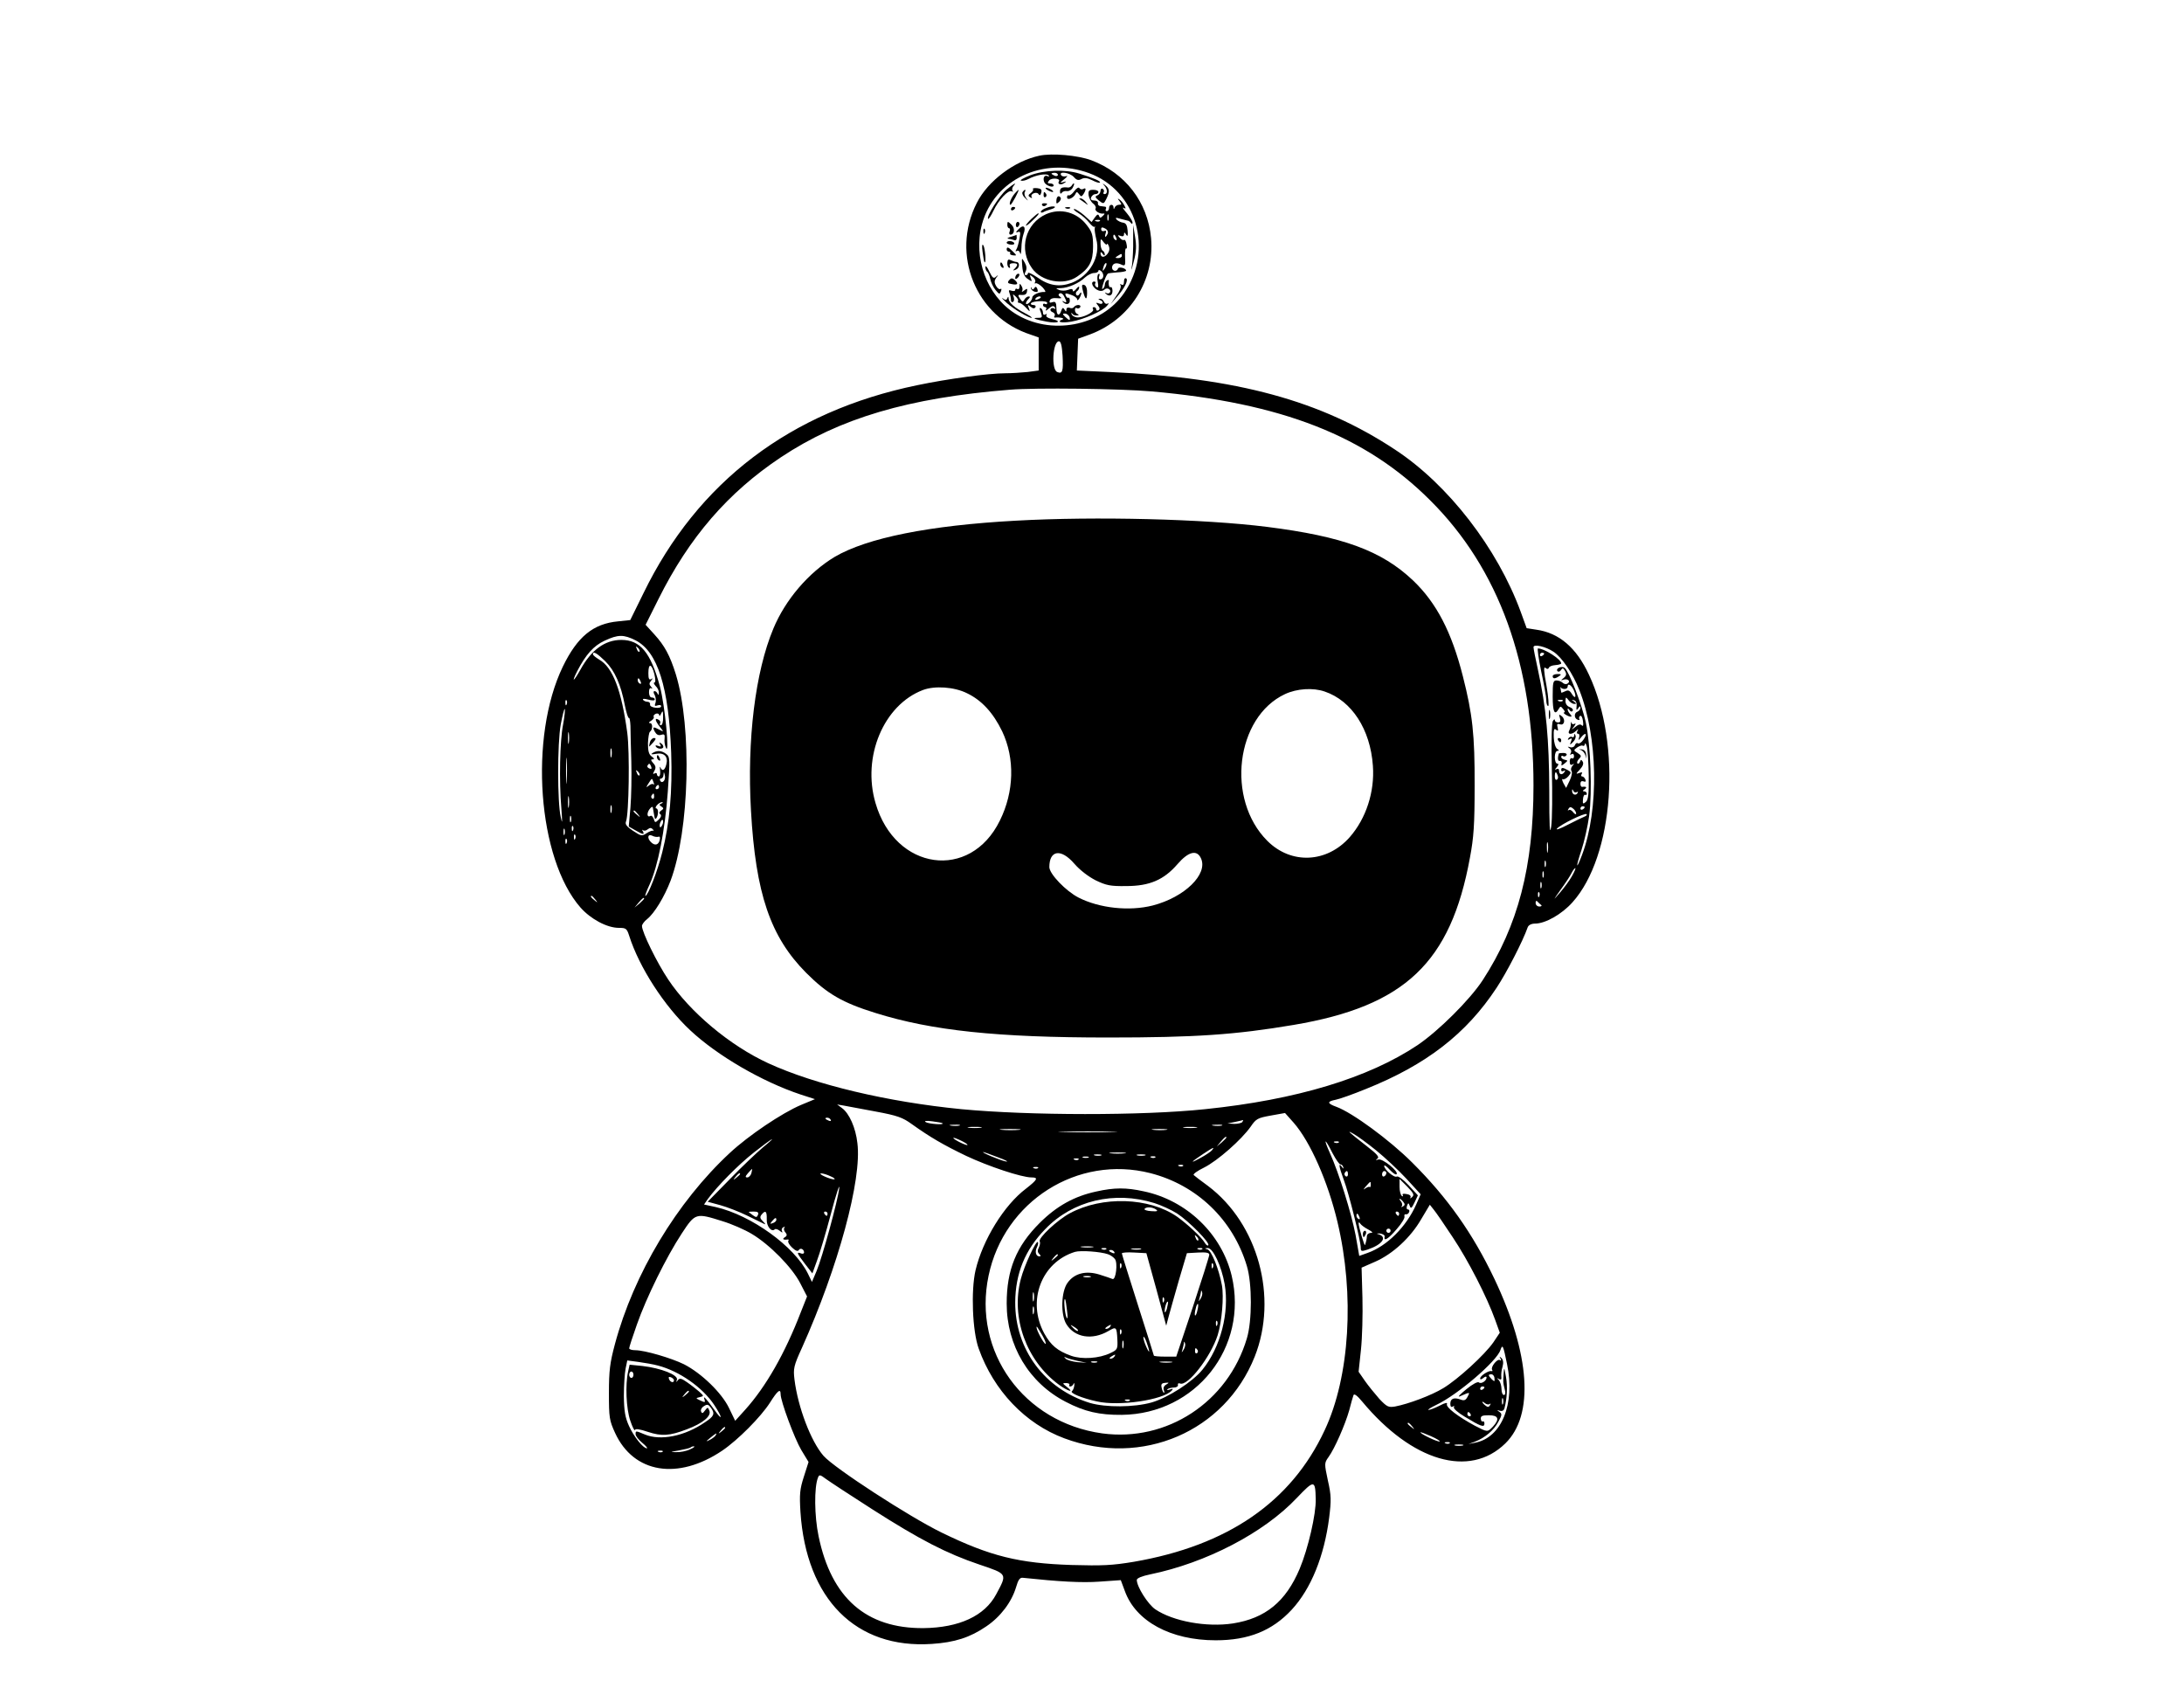 <?xml version="1.0" standalone="no"?>
<!DOCTYPE svg PUBLIC "-//W3C//DTD SVG 20010904//EN"
 "http://www.w3.org/TR/2001/REC-SVG-20010904/DTD/svg10.dtd">
<svg version="1.0" xmlns="http://www.w3.org/2000/svg"
 width="1024pt" height="788pt" viewBox="0 0 1024 788"
 preserveAspectRatio="xMidYMid meet">

<g transform="translate(0,788) scale(0.1,-0.1)"
fill="#000000" stroke="none">
<path d="M4873 7150 c-117 -25 -241 -118 -293 -221 -124 -242 -5 -535 253
-618 l37 -13 0 -77 0 -78 -52 -7 c-29 -3 -76 -6 -105 -6 -76 0 -270 -26 -413
-56 -595 -123 -1029 -453 -1283 -975 l-62 -126 -57 -6 c-117 -11 -191 -72
-259 -212 -160 -331 -118 -901 83 -1130 48 -54 124 -95 180 -95 33 0 37 -3 48
-37 47 -148 165 -330 286 -443 127 -119 337 -241 517 -301 l68 -22 -65 -27
c-90 -38 -247 -144 -334 -225 -249 -231 -451 -568 -539 -897 -23 -86 -28 -123
-28 -228 0 -117 2 -129 29 -188 87 -189 294 -223 502 -83 74 50 181 158 224
225 36 57 50 68 50 40 0 -33 65 -208 97 -262 l34 -56 -22 -69 c-19 -59 -21
-82 -16 -165 27 -409 260 -643 616 -619 107 7 179 30 255 82 67 45 119 114
140 184 10 35 18 46 32 44 170 -18 276 -24 359 -18 l100 7 19 -51 c51 -142
215 -231 426 -231 154 0 265 45 356 143 91 98 153 252 176 432 10 81 10 104
-6 174 -17 80 -17 82 3 110 29 40 78 152 97 219 8 32 17 63 20 71 3 9 17 -1
41 -30 234 -281 503 -360 671 -196 136 133 117 417 -51 771 -102 214 -220 381
-386 546 -106 106 -281 234 -355 261 -44 16 -45 25 -4 33 17 3 82 26 143 51
282 113 470 258 612 474 47 71 123 218 146 284 4 10 17 17 34 17 49 0 126 44
176 100 194 216 232 737 77 1067 -59 127 -140 196 -247 211 l-45 7 -28 77
c-109 297 -339 596 -589 760 -348 230 -740 337 -1339 364 l-153 7 3 75 3 74
55 20 c189 70 305 254 287 452 -16 169 -121 305 -281 365 -63 23 -183 34 -243
21z m234 -82 c222 -82 303 -359 164 -561 -108 -158 -347 -202 -513 -96 -131
84 -196 260 -154 417 56 210 288 320 503 240z m-125 -855 c4 -74 0 -87 -25
-77 -29 11 -21 144 8 144 9 0 14 -21 17 -67z m418 -168 c609 -54 1003 -208
1305 -510 323 -321 485 -769 485 -1337 0 -380 -72 -658 -238 -913 -60 -92
-207 -238 -306 -305 -231 -154 -568 -256 -996 -300 -295 -31 -825 -30 -1142 0
-347 34 -687 115 -905 215 -181 83 -369 241 -470 393 -53 79 -123 222 -123
251 0 7 11 22 24 32 34 27 81 104 110 180 89 237 101 717 25 967 -28 90 -53
135 -101 188 l-41 45 61 122 c144 288 324 497 573 663 275 183 598 279 1074
317 120 10 519 5 665 -8z m-2420 -1167 c103 -53 156 -218 167 -528 6 -179 -7
-328 -42 -466 -22 -88 -67 -204 -79 -204 -3 0 6 24 20 54 39 86 72 253 85 433
11 156 10 165 -7 178 -22 17 -43 18 -64 5 -11 -7 -6 -8 16 -4 38 7 58 -13 48
-50 -7 -28 -19 -34 -28 -13 -3 6 -3 0 -1 -15 2 -16 -1 -28 -6 -28 -5 0 -9 5
-9 11 0 5 -5 7 -11 3 -8 -5 -9 -2 -1 12 8 14 7 23 -5 36 -12 14 -13 18 -3 18
9 0 8 5 -4 13 -14 10 -18 26 -18 62 1 27 5 51 9 54 14 10 14 41 1 41 -8 0 -6
5 5 11 9 6 15 14 12 19 -3 4 2 10 10 14 8 3 15 0 16 -7 0 -7 4 -3 9 8 7 16 9
13 9 -17 1 -21 -4 -38 -10 -38 -5 0 -8 4 -4 9 3 5 0 13 -6 16 -20 13 -19 -2 3
-30 21 -27 21 -27 0 -16 -30 16 -34 14 -22 -9 8 -14 17 -19 30 -15 15 5 18 1
16 -17 -2 -13 1 -33 6 -43 19 -45 -4 199 -28 287 -43 159 -92 218 -181 218
-77 0 -141 -47 -192 -140 -32 -57 -43 -63 -15 -7 41 79 77 119 128 143 64 30
90 30 146 2z m4303 -53 c40 -26 91 -101 122 -180 87 -220 93 -559 13 -772 -29
-77 -31 -61 -3 22 13 39 29 110 36 160 15 113 7 334 -16 439 -18 83 -78 238
-99 255 -13 11 -45 -3 -33 -16 5 -4 12 -1 16 6 7 11 11 10 19 -5 8 -14 6 -22
-6 -32 -16 -13 -16 -13 0 -8 20 6 34 -9 17 -19 -6 -4 -16 -2 -22 4 -6 6 -19
11 -29 11 -16 0 -18 -9 -18 -75 0 -72 9 -92 28 -59 8 14 10 14 21 0 8 -9 10
-16 5 -16 -12 0 18 -20 31 -20 5 0 4 5 -3 12 -7 7 -12 17 -12 23 0 5 4 4 9 -4
5 -8 11 -9 15 -3 3 6 -3 13 -14 17 -12 4 -20 15 -20 28 1 20 2 21 14 5 7 -10
19 -18 27 -18 11 0 11 2 -1 11 -13 9 -13 10 0 6 9 -2 14 -14 12 -28 -2 -19 0
-21 8 -9 7 11 10 11 10 2 0 -7 -6 -15 -13 -18 -18 -6 -17 -32 0 -38 8 -3 11
-2 8 3 -3 5 -1 12 4 15 5 3 11 -8 13 -24 3 -21 1 -27 -6 -20 -6 6 -16 4 -30
-8 -20 -16 -20 -16 -6 2 8 11 10 17 3 13 -6 -4 -13 -2 -16 5 -2 7 -3 6 -2 -3
1 -9 -2 -24 -7 -33 -11 -20 11 -22 31 -3 11 10 13 10 7 0 -4 -7 -3 -13 3 -13
6 0 8 -8 5 -17 -5 -16 -3 -15 10 1 21 26 30 16 10 -12 -8 -12 -20 -20 -25 -17
-5 4 -12 0 -15 -9 -3 -8 -13 -12 -22 -9 -13 4 -14 3 -3 -5 8 -6 10 -15 6 -22
-5 -9 -4 -11 3 -6 7 4 12 1 12 -9 0 -9 -4 -13 -10 -10 -5 3 -10 -3 -10 -15 0
-14 4 -19 13 -14 9 5 9 4 0 -6 -7 -8 -9 -18 -5 -24 5 -6 1 -26 -8 -45 l-17
-35 -13 23 c-6 13 -8 21 -3 18 5 -3 17 3 26 13 15 18 15 20 -3 30 -24 13 -30
13 -30 -1 0 -5 5 -7 12 -3 7 4 8 3 4 -4 -10 -17 -26 -15 -26 4 0 9 -5 12 -12
8 -9 -5 -9 -2 1 9 9 11 10 17 2 17 -6 0 -11 14 -11 30 0 17 5 30 13 30 8 0 8
3 -2 9 -8 6 -15 28 -16 55 -1 35 1 43 11 35 9 -8 11 -5 7 11 -4 15 -2 19 10
15 21 -9 29 21 10 37 -14 11 -15 10 -9 -8 4 -15 2 -21 -9 -21 -8 0 -15 5 -15
11 0 6 -4 4 -9 -4 -6 -8 -8 -104 -5 -225 3 -115 2 -237 -3 -270 -7 -45 -9 -1
-9 170 -1 239 -14 386 -54 569 -11 50 -20 95 -20 102 0 16 57 3 93 -21z
m-4285 0 c-3 -3 -9 2 -12 12 -6 14 -5 15 5 6 7 -7 10 -15 7 -18z m-160 -45
c44 -44 73 -108 92 -208 7 -34 15 -60 19 -58 3 2 6 -15 7 -37 0 -23 2 -98 4
-167 2 -69 0 -165 -4 -215 l-8 -90 30 -17 c36 -21 46 -23 36 -5 -4 6 -4 9 1 5
4 -4 14 -3 22 4 10 8 16 8 24 0 5 -7 6 -10 2 -7 -3 3 -17 -2 -31 -11 -22 -15
-26 -14 -64 11 -29 19 -38 31 -33 43 14 34 18 327 6 417 -27 199 -68 307 -132
343 -16 10 -29 20 -29 25 0 16 19 5 58 -33z m230 -60 c6 -25 6 -40 0 -40 -5 0
-2 -7 6 -16 9 -8 16 -23 15 -32 0 -11 -2 -12 -6 -4 -2 6 -9 12 -14 12 -6 0 -6
-8 1 -19 5 -11 7 -27 3 -37 -5 -13 -3 -16 10 -11 9 3 17 2 17 -4 0 -6 -12 -9
-27 -7 -16 2 -27 8 -25 16 1 6 -4 12 -12 12 -8 0 -17 4 -21 9 -3 6 6 6 25 1
18 -5 30 -5 30 1 0 5 -6 9 -14 9 -8 0 -13 10 -13 25 0 15 4 22 11 18 6 -3 6
-1 -1 7 -10 11 -10 17 0 29 9 12 9 13 0 7 -10 -5 -13 3 -13 28 0 48 15 46 28
-4z m-64 -36 c3 -8 2 -12 -4 -9 -6 3 -10 10 -10 16 0 14 7 11 14 -7z m4332
-34 c8 0 14 5 14 10 0 19 17 10 29 -16 14 -32 7 -44 -10 -16 -10 16 -17 18
-31 11 -10 -5 -18 -8 -18 -5 0 2 -2 10 -3 18 -2 7 -2 10 0 6 3 -5 11 -8 19 -8z
m-4679 -72 c-3 -8 -6 -5 -6 6 -1 11 2 17 5 13 3 -3 4 -12 1 -19z m4670 16 c-3
-3 -12 -4 -19 -1 -8 3 -5 6 6 6 11 1 17 -2 13 -5z m-4687 -111 c-15 -76 -19
-264 -8 -393 5 -69 5 -77 -3 -40 -16 70 -16 343 0 433 8 42 16 75 19 73 2 -3
-1 -36 -8 -73z m27 -85 c-2 -13 -4 -3 -4 22 0 25 2 35 4 23 2 -13 2 -33 0 -45z
m4782 -154 c1 -88 -2 -114 -14 -124 -13 -11 -15 -9 -13 13 1 14 6 23 10 21 4
-3 8 0 8 5 0 6 -6 11 -12 11 -9 0 -8 4 2 10 13 9 7 14 -12 11 -5 0 -8 6 -8 15
0 10 6 14 14 11 10 -4 13 -1 9 9 -3 7 -9 14 -15 14 -5 0 -6 5 -2 12 5 8 2 9
-12 4 -16 -6 -16 -4 3 16 14 15 19 28 14 37 -7 11 -9 11 -13 0 -3 -8 -8 -11
-12 -8 -4 4 0 13 7 21 13 13 12 16 -6 28 -20 12 -20 13 -2 26 10 7 22 11 26 8
5 -3 9 1 10 8 1 7 5 2 9 -12 4 -14 8 -75 9 -136z m-4582 89 c-3 -10 -5 -2 -5
17 0 19 2 27 5 18 2 -10 2 -26 0 -35z m-210 -115 c-2 -29 -3 -8 -3 47 0 55 1
79 3 53 2 -26 2 -71 0 -100z m396 68 c4 -10 1 -13 -8 -9 -8 3 -12 9 -9 14 7
12 11 11 17 -5z m-55 -41 c-3 -3 -9 2 -12 12 -6 14 -5 15 5 6 7 -7 10 -15 7
-18z m114 -27 c-6 -6 -12 -6 -16 1 -4 6 -2 11 3 11 6 0 12 8 12 18 1 15 2 15
6 -2 3 -10 0 -23 -5 -28z m4191 27 c4 -8 2 -17 -3 -20 -6 -4 -10 3 -10 14 0
25 6 27 13 6z m-4239 -32 c4 -10 4 -14 0 -10 -4 4 -14 1 -22 -6 -13 -11 -14
-9 -1 11 17 26 15 26 23 5z m26 -23 c0 -5 -5 -10 -11 -10 -5 0 -7 5 -4 10 3 6
8 10 11 10 2 0 4 -4 4 -10z m4302 -24 c7 4 8 2 4 -5 -9 -13 -26 -5 -25 12 0 9
2 8 6 -1 2 -6 10 -9 15 -6z m-4725 -68 c-2 -13 -4 -3 -4 22 0 25 2 35 4 23 2
-13 2 -33 0 -45z m400 47 c0 -8 -4 -12 -9 -9 -5 3 -6 10 -3 15 9 13 12 11 12
-6z m34 -32 c-11 -5 -11 -7 0 -14 12 -8 11 -11 -1 -19 -10 -7 -11 -13 -4 -17
6 -5 4 -14 -7 -25 -17 -16 -18 -16 -24 3 -4 10 -10 17 -15 14 -16 -10 -19 12
-5 31 9 12 15 14 16 7 1 -7 3 -17 4 -23 1 -5 3 -15 4 -22 2 -17 15 0 16 22 1
11 -3 20 -8 20 -5 0 -4 7 3 15 7 8 18 15 24 14 6 0 5 -3 -3 -6z m-234 -40 c-3
-10 -5 -4 -5 12 0 17 2 24 5 18 2 -7 2 -21 0 -30z m4523 -7 c0 -6 -7 -3 -14 6
-7 10 -17 14 -21 10 -5 -4 -5 -1 -1 6 6 10 11 10 22 1 8 -6 14 -17 14 -23z
m40 30 c0 -3 -4 -8 -10 -11 -5 -3 -10 -1 -10 4 0 6 5 11 10 11 6 0 10 -2 10
-4z m-4439 -33 c13 -16 12 -17 -3 -4 -17 13 -22 21 -14 21 2 0 10 -8 17 -17z
m4439 -11 c-8 -3 -43 -20 -78 -38 -36 -19 -59 -27 -52 -19 17 20 132 76 139
68 3 -3 -1 -8 -9 -11z m-4753 -24 c-3 -7 -5 -2 -5 12 0 14 2 19 5 13 2 -7 2
-19 0 -25z m429 -14 c-4 -9 -9 -15 -11 -12 -3 3 -3 13 1 22 4 9 9 15 11 12 3
-3 3 -13 -1 -22z m-419 -26 c-3 -8 -6 -5 -6 6 -1 11 2 17 5 13 3 -3 4 -12 1
-19z m-40 -20 c-3 -7 -5 -2 -5 12 0 14 2 19 5 13 2 -7 2 -19 0 -25z m50 -20
c-3 -8 -6 -5 -6 6 -1 11 2 17 5 13 3 -3 4 -12 1 -19z m390 9 c7 3 9 -3 6 -16
-6 -23 -23 -27 -41 -9 -19 19 -15 40 6 30 9 -5 22 -7 29 -5z m-430 -29 c-3 -8
-6 -5 -6 6 -1 11 2 17 5 13 3 -3 4 -12 1 -19z m4600 -40 c-2 -13 -4 -5 -4 17
-1 22 1 32 4 23 2 -10 2 -28 0 -40z m-10 -70 c-3 -7 -5 -2 -5 12 0 14 2 19 5
13 2 -7 2 -19 0 -25z m123 -46 c-11 -20 -37 -55 -56 -77 -34 -39 -34 -39 4 15
22 30 45 65 51 78 6 12 14 22 17 22 3 0 -4 -17 -16 -38z m-133 -4 c-3 -7 -5
-2 -5 12 0 14 2 19 5 13 2 -7 2 -19 0 -25z m-10 -50 c-3 -7 -5 -2 -5 12 0 14
2 19 5 13 2 -7 2 -19 0 -25z m-10 -40 c-3 -8 -6 -5 -6 6 -1 11 2 17 5 13 3 -3
4 -12 1 -19z m-4426 -15 c13 -16 12 -17 -3 -4 -17 13 -22 21 -14 21 2 0 10 -8
17 -17z m229 4 c0 -2 -10 -12 -22 -23 l-23 -19 19 23 c18 21 26 27 26 19z
m4205 -29 c6 -4 2 -8 -7 -8 -10 0 -18 7 -18 17 0 9 3 12 8 7 4 -5 12 -12 17
-16z m-3120 -969 c103 -19 127 -28 170 -59 87 -62 147 -97 255 -149 104 -49
260 -101 306 -101 34 0 29 -10 -26 -53 -102 -77 -202 -239 -236 -382 -22 -95
-15 -286 15 -368 70 -196 218 -352 401 -420 364 -136 753 31 893 383 110 278
16 623 -219 800 -33 24 -63 47 -67 51 -5 4 17 20 48 35 64 32 176 131 219 192
25 37 33 41 94 52 l67 12 41 -46 c77 -88 160 -275 205 -465 81 -340 58 -725
-60 -976 -157 -337 -455 -541 -895 -617 -102 -17 -147 -19 -291 -15 -248 8
-382 41 -610 152 -150 73 -503 302 -554 360 -59 68 -120 228 -136 358 -6 50
-4 63 35 148 170 379 282 789 260 960 -8 72 -38 139 -72 164 l-23 17 30 -5
c17 -3 84 -16 150 -28z m-210 -39 c3 -6 -1 -7 -9 -4 -18 7 -21 14 -7 14 6 0
13 -4 16 -10z m524 -16 c10 -9 -65 -3 -78 5 -10 6 1 8 30 4 24 -3 46 -7 48 -9z
m1406 6 c-3 -5 -21 -9 -38 -9 l-32 2 35 7 c19 4 36 8 38 9 2 0 0 -3 -3 -9z
m-1327 -17 c-10 -2 -28 -2 -40 0 -13 2 -5 4 17 4 22 1 32 -1 23 -4z m1230 0
c-10 -2 -28 -2 -40 0 -13 2 -5 4 17 4 22 1 32 -1 23 -4z m-1130 -10 c-16 -2
-40 -2 -55 0 -16 2 -3 4 27 4 30 0 43 -2 28 -4z m1010 0 c-16 -2 -40 -2 -55 0
-16 2 -3 4 27 4 30 0 43 -2 28 -4z m-830 -10 c-21 -2 -57 -2 -80 0 -24 2 -7 4
37 4 44 0 63 -2 43 -4z m690 0 c-15 -2 -42 -2 -60 0 -18 2 -6 4 27 4 33 0 48
-2 33 -4z m-255 -10 c-62 -2 -164 -2 -225 0 -62 1 -12 3 112 3 124 0 174 -2
113 -3z m1239 -86 c42 -34 106 -94 143 -134 l66 -72 -21 -48 c-46 -104 -137
-195 -228 -227 l-39 -14 -17 97 c-20 104 -78 291 -120 384 -33 73 -25 74 11 2
16 -30 32 -54 38 -54 5 0 11 -5 13 -13 2 -9 0 -8 -7 2 -17 23 -13 0 9 -60 24
-62 80 -288 80 -319 0 -18 3 -19 33 -9 70 24 93 59 49 72 -10 2 -6 4 8 3 14
-2 24 -8 22 -15 -5 -24 17 -11 57 36 23 26 39 53 36 59 -2 7 1 12 7 10 6 -1
13 4 15 11 3 6 0 12 -6 12 -6 0 -7 8 -4 17 6 15 7 15 13 -1 5 -14 9 -11 22 16
l16 34 -44 48 c-24 26 -49 44 -55 40 -12 -7 -59 33 -59 50 0 6 12 -2 26 -18
14 -15 28 -25 32 -21 12 12 -66 75 -85 69 -14 -4 -15 -3 -5 4 11 7 -1 21 -49
58 -88 69 -98 78 -64 59 17 -9 65 -44 107 -78z m-1916 25 c-5 -4 -66 26 -66
33 0 3 16 -3 35 -12 19 -9 33 -18 31 -21z m1214 35 c0 -2 -10 -12 -22 -23
l-23 -19 19 23 c18 21 26 27 26 19z m-2175 -48 c-27 -23 -97 -89 -153 -147
l-104 -106 59 -16 c32 -9 90 -31 128 -50 39 -19 74 -36 80 -39 5 -2 2 4 -8 13
-14 14 -15 21 -6 32 18 22 25 16 24 -22 -2 -33 23 -63 38 -47 4 3 14 0 24 -8
9 -8 14 -9 10 -2 -4 6 -2 15 5 19 7 4 10 4 6 -1 -4 -4 -3 -15 4 -22 9 -11 9
-17 -3 -24 -13 -8 -6 -13 14 -10 5 1 6 -2 3 -7 -3 -5 5 -19 18 -31 16 -15 26
-19 31 -12 7 13 25 5 25 -11 0 -5 -7 -8 -15 -4 -22 8 -19 1 19 -49 l35 -45 21
58 c12 31 42 131 66 222 24 91 42 145 39 120 -7 -60 -79 -323 -106 -388 l-22
-52 -19 39 c-63 128 -266 274 -432 312 l-55 12 18 26 c44 60 141 159 216 218
89 70 118 86 40 22z m2702 25 c-3 -3 -12 -4 -19 -1 -8 3 -5 6 6 6 11 1 17 -2
13 -5z m-595 -37 c-6 -7 -30 -23 -54 -36 -52 -29 -46 -20 13 19 50 33 55 35
41 17z m-1002 -33 c36 -13 52 -22 35 -19 -28 6 -116 43 -105 44 3 0 34 -11 70
-25z m593 19 c-18 -2 -48 -2 -65 0 -18 2 -4 4 32 4 36 0 50 -2 33 -4z m-110
-10 c-7 -2 -21 -2 -30 0 -10 3 -4 5 12 5 17 0 24 -2 18 -5z m205 0 c-10 -2
-26 -2 -35 0 -10 3 -2 5 17 5 19 0 27 -2 18 -5z m-265 -10 c-7 -2 -19 -2 -25
0 -7 3 -2 5 12 5 14 0 19 -2 13 -5z m314 1 c-3 -3 -12 -4 -19 -1 -8 3 -5 6 6
6 11 1 17 -2 13 -5z m-360 -10 c-3 -3 -12 -4 -19 -1 -8 3 -5 6 6 6 11 1 17 -2
13 -5z m490 -30 c-3 -3 -12 -4 -19 -1 -8 3 -5 6 6 6 11 1 17 -2 13 -5z m-680
-10 c-3 -3 -12 -4 -19 -1 -8 3 -5 6 6 6 11 1 17 -2 13 -5z m-1344 -24 c-3 -11
-12 -20 -19 -20 -11 0 -10 5 3 20 10 11 18 20 19 20 1 0 0 -9 -3 -20z m1871 0
c218 -56 387 -218 452 -435 25 -82 25 -258 0 -340 -89 -299 -375 -486 -678
-445 -369 51 -608 383 -533 739 73 350 418 568 759 481z m926 -6 c0 -8 -5 -12
-10 -9 -6 4 -8 11 -5 16 9 14 15 11 15 -7z m180 7 c0 -6 -4 -13 -10 -16 -5 -3
-10 1 -10 9 0 9 5 16 10 16 6 0 10 -4 10 -9z m-3030 -5 c0 -2 -8 -10 -17 -17
-16 -13 -17 -12 -4 4 13 16 21 21 21 13z m425 -11 c17 -7 23 -14 15 -14 -8 0
-28 6 -45 14 -16 7 -23 14 -15 14 8 0 29 -6 45 -14z m2726 -97 c-8 -7 -11 -8
-8 -2 4 7 -3 14 -18 16 -15 3 -22 1 -18 -5 3 -6 1 -7 -4 -4 -6 4 -11 23 -11
43 l0 37 36 -36 c30 -31 34 -39 23 -49z m-194 57 c0 -8 -3 -13 -5 -10 -3 3
-12 -1 -21 -7 -10 -8 -9 -4 3 10 23 26 23 26 23 7z m152 -79 c9 -11 9 -16 -1
-22 -7 -4 -10 -4 -6 1 4 4 3 14 -3 22 -6 7 -9 13 -6 13 2 0 10 -6 16 -14z
m232 -166 c73 -109 161 -281 199 -387 l22 -61 -30 -45 c-41 -59 -167 -174
-235 -215 -56 -34 -163 -74 -226 -86 -31 -5 -38 -2 -74 36 -21 24 -52 62 -68
85 l-29 42 11 103 c6 56 9 166 7 244 l-4 141 64 28 c82 36 166 113 216 200
l40 67 19 -24 c10 -12 50 -70 88 -128z m-3257 105 c-5 -13 -9 -13 -23 -3 -9 7
-18 14 -20 15 -2 2 8 3 22 3 20 0 25 -4 21 -15z m326 5 c0 -5 -2 -10 -4 -10
-3 0 -8 5 -11 10 -3 6 -1 10 4 10 6 0 11 -4 11 -10z m2680 0 c0 -5 -2 -10 -4
-10 -3 0 -8 5 -11 10 -3 6 -1 10 4 10 6 0 11 -4 11 -10z m-186 -16 c3 -8 2
-12 -4 -9 -6 3 -10 10 -10 16 0 14 7 11 14 -7z m-2987 -19 c43 -13 105 -40
138 -60 84 -50 189 -157 227 -231 l32 -62 -29 -73 c-75 -195 -164 -350 -261
-458 l-47 -52 -29 60 c-34 71 -129 163 -211 205 -59 29 -184 66 -229 66 -16 0
-28 4 -28 9 0 5 16 55 36 111 44 126 138 317 211 428 63 96 66 96 190 57z
m253 6 c0 -5 -7 -12 -16 -15 -14 -5 -15 -4 -4 9 14 17 20 19 20 6z m2775 -45
c20 -11 24 -16 13 -16 -10 0 -19 -7 -19 -15 -1 -14 -3 -24 -9 -42 -2 -9 -30
86 -30 102 0 6 4 5 8 -2 4 -6 21 -19 37 -27z m105 -6 c0 -5 -4 -10 -10 -10 -5
0 -10 5 -10 10 0 6 5 10 10 10 6 0 10 -4 10 -10z m546 -625 c39 -188 -26 -346
-151 -369 l-30 -6 30 11 c47 18 89 53 110 93 18 32 18 38 5 47 -13 9 -12 10 2
5 11 -3 19 1 22 12 12 45 15 102 7 147 -8 46 -9 47 -11 15 -3 -42 -3 -39 5
-73 5 -17 3 -27 -4 -27 -6 0 -11 13 -11 28 0 15 -6 34 -12 41 -11 11 -10 12 0
6 10 -5 13 -2 11 11 -1 11 1 32 6 47 5 19 3 32 -5 40 -10 9 -11 9 -5 -2 5 -9
4 -12 -3 -7 -12 7 -44 -33 -36 -46 3 -5 2 -7 -3 -6 -13 4 -53 -22 -53 -34 0
-7 5 -6 15 2 8 7 15 8 15 2 0 -16 -26 -32 -36 -23 -5 5 -30 -8 -59 -32 -27
-22 -42 -37 -32 -34 9 4 24 10 33 14 14 5 15 3 5 -15 -9 -17 -16 -20 -34 -13
-30 11 -47 4 -47 -20 0 -13 4 -18 12 -13 6 4 8 3 5 -3 -4 -6 19 -26 51 -45 74
-45 92 -52 92 -32 0 8 -4 13 -8 10 -4 -2 -8 3 -9 12 -1 14 7 17 38 17 45 0 51
-18 19 -53 -26 -27 -25 -27 -85 4 -78 42 -136 86 -131 101 4 9 -8 7 -34 -7
-22 -11 -45 -20 -52 -20 -7 0 10 11 37 24 98 46 284 205 300 257 10 29 13 22
31 -66z m-3981 -7 c100 -26 209 -102 264 -185 40 -61 40 -79 0 -22 -39 54 -54
70 -46 48 5 -14 2 -15 -19 -5 -23 11 -23 11 -3 16 20 5 20 5 -3 26 -13 11 -38
31 -57 44 -27 19 -35 20 -43 9 -8 -11 -9 -10 -4 3 6 22 -75 54 -162 64 l-60 6
-7 -32 c-14 -62 -9 -174 10 -230 10 -30 20 -50 22 -44 2 7 23 4 61 -9 64 -21
101 -19 182 12 75 28 116 62 106 87 -7 18 -8 18 -21 1 -10 -14 -14 -15 -18 -4
-3 7 3 19 14 25 15 10 21 8 33 -9 19 -27 14 -39 -29 -67 -94 -65 -208 -88
-282 -57 -43 18 -43 18 -43 1 0 -8 14 -26 31 -40 17 -14 27 -26 22 -26 -18 0
-62 56 -84 105 -18 40 -23 69 -24 140 0 50 4 107 8 128 l8 39 52 -7 c29 -4 70
-11 92 -17z m-115 -43 c0 -8 -4 -15 -10 -15 -5 0 -10 7 -10 15 0 8 5 15 10 15
6 0 10 -7 10 -15z m4037 -17 c2 -16 0 -16 -13 -4 -17 18 -18 23 -1 23 7 0 14
-9 14 -19z m-3847 -9 c0 -14 -17 -10 -23 5 -4 10 -1 13 9 9 7 -3 14 -9 14 -14z
m3800 -33 c0 -3 -4 -8 -10 -11 -5 -3 -10 -1 -10 4 0 6 5 11 10 11 6 0 10 -2
10 -4z m-3730 -20 c0 -2 -8 -10 -17 -17 -16 -13 -17 -12 -4 4 13 16 21 21 21
13z m3817 -58 c-3 -7 -5 -2 -5 12 0 14 2 19 5 13 2 -7 2 -19 0 -25z m-62 0 c5
4 5 1 1 -6 -6 -10 -11 -10 -22 -1 -8 6 -14 14 -14 16 0 3 6 0 13 -6 8 -6 18
-7 22 -3z m-90 -48 c3 -5 1 -10 -4 -10 -6 0 -11 5 -11 10 0 6 2 10 4 10 3 0 8
-4 11 -10z m-274 -57 c13 -16 12 -17 -3 -4 -10 7 -18 15 -18 17 0 8 8 3 21
-13z m-3221 -7 c0 -2 -8 -10 -17 -17 -16 -13 -17 -12 -4 4 13 16 21 21 21 13z
m3350 -64 c-9 -3 -90 35 -90 43 0 2 22 -6 49 -18 27 -12 45 -23 41 -25z
m-3395 28 c-3 -5 -16 -15 -28 -21 -19 -9 -19 -8 3 10 28 23 34 26 25 11z
m3442 -36 c-3 -3 -12 -4 -19 -1 -8 3 -5 6 6 6 11 1 17 -2 13 -5z m61 -11 c-10
-2 -26 -2 -35 0 -10 3 -2 5 17 5 19 0 27 -2 18 -5z m-3623 -18 c-16 -8 -46
-14 -65 -13 -30 0 -29 1 13 8 27 5 52 11 55 14 3 3 10 6 16 5 6 0 -2 -7 -19
-14z m-128 -11 c-3 -3 -12 -4 -19 -1 -8 3 -5 6 6 6 11 1 17 -2 13 -5z m983
-270 c224 -143 348 -207 502 -259 133 -45 131 -42 79 -139 -54 -102 -174 -157
-341 -159 -269 -2 -432 141 -492 431 -20 95 -21 229 -3 274 6 16 10 15 38 -6
18 -13 115 -77 217 -142z m2079 48 c2 -70 -36 -233 -75 -326 -65 -155 -161
-233 -313 -257 -124 -19 -281 10 -364 66 -35 24 -87 106 -87 138 0 8 24 18 63
26 262 54 532 194 687 358 82 86 87 86 89 -5z"/>
<path d="M4830 7058 c-30 -12 -50 -23 -43 -25 7 -2 22 1 35 8 36 19 87 28 95
16 3 -5 1 -7 -5 -3 -14 8 -24 -8 -16 -27 6 -17 44 -30 44 -16 0 5 -7 9 -16 9
-13 0 -14 3 -5 14 12 14 55 10 46 -4 -9 -14 10 -19 25 -8 12 8 11 9 -5 4 -17
-5 -16 -3 5 14 14 11 18 18 9 14 -10 -3 -20 -1 -24 5 -12 20 41 12 60 -9 13
-15 22 -17 36 -9 14 7 27 5 50 -6 17 -9 33 -14 36 -11 6 6 -28 21 -96 42 -65
21 -166 17 -231 -8z m130 2 c0 -5 -7 -7 -15 -4 -8 4 -15 8 -15 10 0 2 7 4 15
4 8 0 15 -4 15 -10z"/>
<path d="M4719 6991 c-33 -28 -96 -127 -86 -137 2 -3 14 15 25 38 24 51 70
100 86 91 6 -3 8 -3 4 2 -4 4 -3 14 3 22 18 21 6 15 -32 -16z"/>
<path d="M5025 7010 c-4 -6 -12 -10 -18 -9 -27 3 -37 -2 -37 -18 0 -11 3 -14
8 -7 4 6 15 10 25 8 9 -1 22 6 27 17 11 20 6 27 -5 9z"/>
<path d="M5178 7010 c15 -17 16 -40 1 -40 -5 0 -8 4 -4 9 3 5 1 12 -5 16 -5 3
-10 -1 -10 -10 0 -8 -7 -18 -15 -21 -12 -5 -11 -9 7 -24 22 -17 23 -17 35 7
17 34 16 48 -4 64 -15 11 -16 11 -5 -1z"/>
<path d="M5037 6984 c-10 -14 -22 -22 -26 -20 -4 3 -8 -1 -8 -9 0 -17 32 -3
40 17 4 10 8 9 16 -2 10 -13 12 -13 21 0 13 20 13 33 -1 24 -6 -3 -14 -2 -18
4 -3 6 -14 0 -24 -14z"/>
<path d="M4843 6994 c4 -4 -1 -12 -10 -19 -13 -9 -13 -14 -3 -20 8 -5 11 -4 7
2 -4 6 1 14 10 17 9 4 20 2 23 -5 5 -7 9 -4 12 8 4 14 -1 19 -20 21 -14 1 -22
-1 -19 -4z"/>
<path d="M4910 6990 c8 -5 20 -10 25 -10 6 0 3 5 -5 10 -8 5 -19 10 -25 10 -5
0 -3 -5 5 -10z"/>
<path d="M4758 6973 c-18 -21 -30 -53 -20 -53 6 1 43 70 37 70 -1 0 -9 -8 -17
-17z"/>
<path d="M4794 6979 c-3 -6 2 -18 12 -27 17 -16 17 -16 5 0 -7 9 -10 22 -6 28
3 5 4 10 1 10 -3 0 -8 -5 -12 -11z"/>
<path d="M5104 6965 c2 -14 11 -31 21 -39 10 -7 15 -18 12 -23 -7 -11 20 -28
38 -24 6 1 4 -4 -4 -11 -11 -11 -14 -11 -18 0 -4 10 -9 7 -20 -8 l-15 -21 -34
31 c-19 16 -40 30 -47 30 -7 0 2 -9 19 -19 17 -10 40 -31 51 -45 12 -15 23
-23 25 -19 3 5 3 2 1 -6 -2 -7 2 -31 7 -52 22 -80 -30 -172 -115 -205 -57 -21
-107 -14 -162 26 -24 16 -43 25 -43 20 0 -6 -5 -10 -10 -10 -7 0 -7 6 -1 18 6
12 5 25 -5 42 -14 24 -14 23 -11 -19 3 -32 10 -49 26 -59 20 -14 21 -13 14 4
-6 17 -5 17 10 5 9 -7 14 -18 10 -24 -3 -5 -2 -8 3 -5 5 2 19 -6 32 -19 12
-13 17 -23 10 -22 -23 2 -58 -13 -58 -26 0 -7 -7 -18 -15 -25 -18 -15 -20 1
-3 18 9 9 9 12 0 12 -6 0 -15 -7 -19 -15 -7 -12 -10 -11 -21 5 -11 17 -10 19
9 17 14 -1 23 4 24 16 3 15 1 16 -13 5 -9 -7 -13 -8 -10 -3 4 6 3 17 -3 25 -7
12 -9 12 -9 -3 0 -10 -4 -15 -10 -12 -5 3 -10 2 -10 -4 0 -6 -8 -7 -17 -4 -13
5 -15 2 -10 -11 4 -10 7 -24 7 -32 0 -9 4 -13 10 -9 5 3 6 13 3 22 -6 15 -5
16 9 3 9 -8 14 -18 11 -22 -2 -5 0 -8 6 -8 6 0 20 -10 31 -22 19 -21 21 -21
14 -3 -7 17 -6 18 8 7 11 -9 18 -10 23 -2 3 5 -1 10 -10 10 -9 0 -14 4 -11 8
7 12 76 14 76 2 0 -6 -4 -8 -10 -5 -5 3 -10 1 -10 -4 0 -6 5 -11 11 -11 5 0 7
-6 3 -12 -4 -7 2 -5 13 5 16 14 23 15 29 6 4 -7 3 -10 -4 -5 -6 3 -13 2 -16
-3 -3 -5 1 -12 10 -15 8 -3 12 -11 9 -16 -4 -6 -3 -10 2 -9 18 3 47 -3 36 -8
-32 -12 -8 -19 40 -11 59 10 148 50 168 75 8 9 9 14 3 10 -7 -4 -14 0 -18 8
-3 8 -11 15 -18 14 -10 0 -10 -2 0 -6 19 -7 14 -23 -5 -16 -15 6 -16 4 -5 -9
9 -11 10 -18 2 -23 -5 -3 -10 -1 -10 4 0 6 -5 11 -11 11 -5 0 -8 -4 -4 -10 8
-13 -51 -42 -77 -38 -12 2 -23 9 -24 16 -1 7 0 8 3 2 2 -5 12 -10 21 -9 11 0
12 2 5 6 -7 2 -13 11 -13 19 0 9 4 13 9 9 5 -3 12 -1 16 5 3 5 -1 10 -9 10 -8
0 -17 -4 -21 -10 -3 -5 -12 -7 -20 -3 -9 3 -15 -1 -15 -8 0 -12 -2 -12 -9 0
-7 11 -10 9 -16 -8 -7 -22 -19 -21 -21 2 0 7 -2 20 -2 29 -2 12 -7 15 -18 11
-12 -4 -15 -2 -12 8 3 9 16 13 34 11 20 -2 25 0 15 6 -9 6 -10 12 -3 16 6 4
16 -2 21 -13 14 -26 14 -34 -1 -25 -7 4 -9 3 -5 -1 14 -16 33 -13 33 5 0 10
-3 17 -7 14 -4 -2 -9 3 -12 10 -5 12 -1 13 24 4 16 -5 29 -15 29 -21 0 -7 5
-5 10 3 5 8 10 20 10 25 0 6 -4 4 -9 -4 -5 -8 -11 -9 -15 -3 -3 6 -2 13 4 17
5 3 10 11 10 18 0 6 -7 2 -15 -9 -8 -10 -15 -13 -15 -7 0 9 -7 10 -22 4 -13
-5 -32 -5 -43 0 -17 7 -16 8 8 8 36 1 86 23 114 50 12 11 31 21 43 21 11 0 20
5 20 10 0 6 6 5 14 -2 14 -14 11 -38 -6 -38 -6 0 -7 7 -4 16 3 8 2 12 -4 9 -5
-3 -7 -20 -3 -37 4 -22 3 -29 -6 -24 -6 4 -9 12 -6 17 4 5 1 9 -4 9 -22 0 -6
-33 20 -42 9 -4 21 -2 27 4 6 6 15 7 21 3 15 -9 3 -27 -12 -19 -7 4 -8 3 -4
-1 16 -18 33 -12 33 11 0 12 -4 20 -8 18 -7 -5 -12 11 -9 29 1 5 -3 6 -9 2 -5
-3 -10 -12 -10 -20 0 -8 -5 -17 -11 -20 -8 -6 14 62 25 72 1 2 22 4 44 6 23 1
42 5 42 8 0 12 -35 20 -38 10 -6 -18 -30 -12 -28 7 3 19 22 23 47 10 15 -6 16
-1 14 37 -1 25 1 43 5 40 4 -2 5 7 2 20 -2 14 -8 23 -12 20 -4 -3 -13 2 -20
10 -11 13 -10 14 4 9 10 -4 16 -1 16 7 0 11 3 11 10 -1 7 -11 9 -6 7 19 -2 25
-8 35 -21 37 -10 1 -24 8 -30 14 -8 9 -5 11 14 5 14 -4 30 -8 35 -9 6 0 13 -5
17 -11 5 -6 8 -6 8 2 0 6 -12 26 -27 44 -16 18 -22 29 -15 25 11 -7 12 -4 3
12 -6 12 -17 24 -24 28 -8 5 -7 2 2 -9 11 -15 11 -17 -2 -17 -8 0 -18 -6 -20
-12 -4 -10 -6 -10 -6 0 -1 17 -21 15 -21 -3 0 -8 -5 -15 -11 -15 -5 0 -7 5 -4
10 3 6 1 11 -4 11 -6 1 -17 2 -23 3 -7 1 -12 7 -10 14 1 7 -7 12 -18 12 -13 0
-18 5 -14 15 4 8 12 15 20 15 8 0 14 5 14 10 0 6 -11 10 -24 10 -20 0 -24 -4
-22 -25z m93 -117 c-3 -7 -5 -2 -5 12 0 14 2 19 5 13 2 -7 2 -19 0 -25z m-40
-4 c-3 -3 -12 -4 -19 -1 -8 3 -5 6 6 6 11 1 17 -2 13 -5z m37 -59 c-4 -8 -8
-15 -11 -15 -3 0 -2 7 1 16 4 11 2 15 -7 11 -8 -3 -14 1 -14 8 0 10 5 11 18 4
11 -5 16 -16 13 -24z m40 -21 c3 -8 2 -12 -4 -9 -6 3 -10 10 -10 16 0 14 7 11
14 -7z m-44 -29 c1 6 5 1 9 -9 5 -13 2 -26 -7 -37 -16 -19 -32 -16 -32 4 0 7
4 6 10 -3 6 -9 10 -10 10 -3 0 6 -4 15 -10 18 -5 3 -10 18 -10 33 0 25 1 25
15 6 8 -10 15 -14 15 -9z m70 -55 c0 -5 -8 -10 -17 -10 -15 0 -16 2 -3 10 19
12 20 12 20 0z m-79 -57 c-12 -20 -14 -14 -5 12 4 9 9 14 11 11 3 -2 0 -13 -6
-23z m-301 -137 c0 -2 -7 -7 -16 -10 -8 -3 -12 -2 -9 4 6 10 25 14 25 6z m134
-91 c3 -8 3 -15 0 -15 -3 0 -12 7 -20 15 -13 13 -13 15 -1 15 8 0 17 -7 21
-15z"/>
<path d="M4893 6965 c0 -8 4 -12 9 -9 5 3 6 10 3 15 -9 13 -12 11 -12 -6z"/>
<path d="M4953 6940 c-1 -16 1 -17 12 -7 7 6 11 15 8 20 -8 13 -19 7 -20 -13z"/>
<path d="M5061 6947 c2 -1 13 -9 24 -17 19 -14 19 -14 6 3 -7 9 -18 17 -24 17
-6 0 -8 -1 -6 -3z"/>
<path d="M4886 6918 c3 -5 10 -6 15 -3 13 9 11 12 -6 12 -8 0 -12 -4 -9 -9z"/>
<path d="M4908 6906 c-16 -5 -28 -14 -28 -19 0 -4 5 -5 11 -2 6 4 22 10 37 14
14 4 22 10 17 12 -6 3 -22 1 -37 -5z"/>
<path d="M4740 6899 c0 -5 5 -7 10 -4 6 3 10 8 10 11 0 2 -4 4 -10 4 -5 0 -10
-5 -10 -11z"/>
<path d="M4998 6903 c7 -3 16 -2 19 1 4 3 -2 6 -13 5 -11 0 -14 -3 -6 -6z"/>
<path d="M4905 6876 c-98 -44 -130 -165 -66 -254 44 -62 149 -82 211 -39 58
39 75 71 75 141 0 54 -4 68 -29 100 -46 61 -123 82 -191 52z"/>
<path d="M4837 6855 c-15 -14 -27 -29 -27 -32 0 -4 14 6 30 22 28 26 34 35 27
35 -1 0 -15 -11 -30 -25z"/>
<path d="M4723 6825 c0 -8 4 -15 8 -15 5 0 6 -7 3 -15 -4 -8 -2 -15 4 -15 18
0 22 29 6 45 -19 19 -21 19 -21 0z"/>
<path d="M4763 6825 c0 -8 4 -12 9 -9 4 3 8 9 8 15 0 5 -4 9 -8 9 -5 0 -9 -7
-9 -15z"/>
<path d="M4776 6806 c-14 -14 -15 -18 -4 -14 12 5 14 0 8 -31 -4 -21 -10 -44
-15 -51 -5 -8 -4 -11 3 -6 6 3 13 -2 15 -11 3 -10 5 1 6 24 0 23 5 52 10 66
13 34 0 47 -23 23z"/>
<path d="M5313 6755 c1 -38 -2 -90 -5 -115 -6 -35 -4 -32 8 15 12 45 13 73 6
115 l-9 55 0 -70z"/>
<path d="M4611 6794 c0 -11 3 -14 6 -6 3 7 2 16 -1 19 -3 4 -6 -2 -5 -13z"/>
<path d="M4740 6770 c-14 -4 -20 -8 -13 -9 6 -1 18 -3 26 -6 8 -4 14 0 14 10
0 8 -1 15 -1 14 -1 -1 -12 -5 -26 -9z"/>
<path d="M4720 6742 c0 -4 9 -8 20 -9 11 -1 18 2 15 8 -7 11 -35 12 -35 1z"/>
<path d="M4607 6699 c3 -24 7 -46 9 -48 9 -10 3 65 -5 78 -6 10 -8 -1 -4 -30z"/>
<path d="M4720 6710 c0 -5 5 -10 11 -10 5 0 8 -4 5 -8 -2 -4 4 -8 14 -9 18 -2
18 -1 -1 18 -21 21 -29 24 -29 9z"/>
<path d="M4723 6649 c-1 -10 2 -21 8 -24 5 -3 6 0 4 7 -4 9 2 14 15 14 23 0
25 -7 8 -25 -11 -10 -9 -11 5 -5 18 7 20 35 2 36 -5 0 -17 4 -25 8 -12 6 -16
3 -17 -11z"/>
<path d="M4690 6641 c0 -6 4 -13 10 -16 6 -3 7 1 4 9 -7 18 -14 21 -14 7z"/>
<path d="M4620 6628 c0 -9 4 -19 9 -22 4 -3 11 -18 14 -34 3 -15 14 -39 25
-52 17 -20 19 -21 25 -6 4 10 3 15 -3 11 -5 -3 -14 4 -20 15 -9 16 -8 25 1 38
11 14 11 15 -1 5 -11 -11 -17 -6 -32 25 -9 20 -17 29 -18 20z"/>
<path d="M4767 6593 c-4 -3 -7 -11 -7 -17 0 -6 5 -5 12 2 6 6 9 14 7 17 -3 3
-9 2 -12 -2z"/>
<path d="M4731 6566 c-9 -11 -6 -15 14 -18 28 -6 32 3 11 21 -10 8 -16 8 -25
-3z"/>
<path d="M5270 6560 c0 -13 -4 -19 -12 -14 -7 4 -8 3 -4 -4 4 -7 -5 -29 -20
-49 l-26 -38 26 30 c38 42 58 82 46 90 -6 3 -10 -3 -10 -15z"/>
<path d="M5076 6522 c11 -46 20 -54 21 -18 1 21 -4 37 -13 40 -11 4 -13 -1 -8
-22z"/>
<path d="M4834 6528 c1 -7 10 -14 19 -16 12 -3 15 1 11 13 -5 12 -9 13 -14 5
-6 -9 -9 -9 -13 -1 -3 7 -5 7 -3 -1z"/>
<path d="M4720 6460 c34 -30 101 -70 117 -70 4 1 -9 10 -30 21 -50 26 -77 50
-78 69 0 11 -2 11 -6 2 -4 -10 -9 -10 -21 -1 -10 6 -1 -3 18 -21z"/>
<path d="M4880 6416 c8 -23 7 -26 -12 -26 -34 0 -17 -7 40 -18 54 -10 74 2 22
13 -18 4 -27 11 -24 17 4 7 2 8 -4 4 -7 -4 -12 -1 -12 8 0 8 -4 18 -10 21 -7
4 -7 -3 0 -19z"/>
<path d="M4763 5439 c-406 -22 -699 -81 -850 -170 -121 -73 -230 -199 -287
-336 -85 -203 -124 -521 -105 -853 22 -390 91 -592 259 -761 98 -98 170 -140
325 -188 265 -83 571 -115 1090 -115 410 0 597 13 870 59 522 88 737 292 827
784 18 95 22 156 22 336 1 242 -10 337 -55 514 -53 209 -124 345 -234 450
-147 139 -328 206 -685 251 -295 37 -802 50 -1177 29z m-229 -809 c69 -33 123
-92 165 -179 60 -127 56 -283 -11 -418 -139 -284 -491 -235 -583 82 -64 217
38 460 222 530 55 21 147 15 207 -15z m1677 8 c127 -43 214 -177 226 -348 9
-122 -32 -247 -108 -334 -107 -122 -275 -130 -387 -18 -195 195 -148 580 83
688 56 26 131 31 186 12z m-1174 -807 c26 -30 65 -60 100 -78 50 -24 69 -28
143 -27 110 0 177 29 241 103 51 59 91 69 110 27 34 -74 -76 -182 -226 -221
-110 -28 -250 -13 -348 37 -59 30 -137 111 -137 143 0 80 55 88 117 16z"/>
<path d="M3047 4400 c-3 -11 -4 -20 -3 -20 1 0 9 9 19 20 13 15 14 20 3 20 -7
0 -16 -9 -19 -20z"/>
<path d="M3095 4390 c6 -10 4 -12 -9 -7 -10 4 -15 3 -11 -3 8 -13 35 -13 35
-1 0 6 -5 13 -12 17 -7 5 -8 3 -3 -6z"/>
<path d="M3080 4331 c0 -6 4 -13 10 -16 6 -3 7 1 4 9 -7 18 -14 21 -14 7z"/>
<path d="M7226 4733 c13 -60 24 -120 24 -135 0 -16 4 -28 9 -28 4 0 1 43 -8
95 -13 69 -14 92 -5 84 8 -7 13 -6 16 0 1 6 15 12 31 13 15 1 27 5 27 8 0 19
-79 70 -109 70 -4 0 3 -48 15 -107z m14 83 c0 -3 -4 -8 -10 -11 -5 -3 -10 -1
-10 4 0 6 5 11 10 11 6 0 10 -2 10 -4z"/>
<path d="M7280 4710 c0 -13 11 -13 30 0 12 8 11 10 -7 10 -13 0 -23 -4 -23
-10z"/>
<path d="M7262 4530 c0 -19 2 -27 5 -17 2 9 2 25 0 35 -3 9 -5 1 -5 -18z"/>
<path d="M7381 4432 c-1 -7 -5 -11 -10 -7 -5 3 -13 0 -17 -6 -5 -8 -3 -9 6 -4
10 6 12 4 6 -11 -7 -18 -6 -18 10 -2 9 9 14 22 11 30 -4 10 -6 10 -6 0z"/>
<path d="M7305 4410 c3 -5 8 -10 11 -10 2 0 4 5 4 10 0 6 -5 10 -11 10 -5 0
-7 -4 -4 -10z"/>
<path d="M7309 4348 c-7 -23 -5 -37 4 -35 7 1 11 -4 9 -12 -3 -12 -1 -12 14 0
16 13 16 14 1 17 -10 2 -17 8 -17 13 0 6 4 8 9 4 5 -3 12 -1 16 5 3 5 -3 10
-14 10 -12 0 -21 -1 -22 -2z"/>
<path d="M7412 4364 c9 -3 19 -15 22 -27 4 -18 4 -18 3 3 -1 17 -8 25 -22 27
-14 1 -15 0 -3 -3z"/>
<path d="M5140 2294 c-103 -22 -186 -68 -266 -148 -109 -109 -154 -219 -154
-377 0 -197 104 -372 277 -461 88 -46 158 -62 263 -61 347 4 594 317 515 652
-47 196 -211 354 -413 396 -82 18 -137 18 -222 -1z m272 -54 c32 -10 80 -32
107 -49 55 -36 157 -139 146 -149 -3 -4 -11 2 -17 13 -14 24 -80 86 -129 121
-131 91 -351 98 -503 16 -58 -31 -150 -117 -141 -132 3 -5 1 -18 -4 -28 -7
-13 -7 -22 1 -30 9 -9 9 -12 1 -12 -16 0 -22 22 -11 43 5 10 7 21 4 24 -8 9
-64 -111 -80 -174 -47 -180 26 -382 178 -494 42 -31 77 -41 38 -11 -21 17 -22
18 -3 18 11 0 17 -4 15 -8 -3 -4 -1 -8 5 -8 5 0 12 6 15 13 3 6 4 3 3 -8 -1
-11 -6 -23 -11 -27 -12 -8 47 -33 117 -48 104 -24 311 7 351 51 8 9 6 10 -9 5
-11 -4 -16 -3 -11 1 4 4 18 8 29 8 12 0 21 5 20 12 -2 7 3 10 10 7 36 -14 143
124 176 226 20 63 30 181 20 235 -14 76 -49 163 -68 168 -14 4 -14 5 1 6 25 2
65 -84 80 -169 23 -133 -19 -296 -104 -401 -46 -57 -162 -132 -239 -154 -82
-23 -214 -24 -289 -2 -212 65 -351 251 -350 472 1 135 46 246 141 343 129 134
324 180 511 122z m8 -30 c11 -8 6 -10 -22 -8 -20 1 -34 6 -32 10 7 11 36 10
54 -2z m198 -145 c-3 -3 -9 2 -12 12 -6 14 -5 15 5 6 7 -7 10 -15 7 -18z
m-495 -32 c-13 -2 -35 -2 -50 0 -16 2 -5 4 22 4 28 0 40 -2 28 -4z m64 -9 c-3
-3 -12 -4 -19 -1 -8 3 -5 6 6 6 11 1 17 -2 13 -5z m161 -1 c-10 -2 -28 -2 -40
0 -13 2 -5 4 17 4 22 1 32 -1 23 -4z m289 1 c-3 -3 -12 -4 -19 -1 -8 3 -5 6 6
6 11 1 17 -2 13 -5z m-442 -24 c12 -4 26 -14 32 -22 15 -17 5 -101 -11 -94 -6
3 -34 12 -62 21 -62 19 -116 6 -148 -38 -31 -41 -34 -150 -6 -195 39 -63 121
-76 197 -32 37 22 39 20 42 -41 2 -43 0 -47 -32 -62 -53 -26 -135 -31 -185
-13 -64 23 -95 49 -126 105 -82 151 -14 333 144 382 27 8 121 1 155 -11z m30
10 c3 -6 -1 -7 -9 -4 -18 7 -21 14 -7 14 6 0 13 -4 16 -10z m197 -175 l46
-170 12 45 c7 25 28 101 48 170 l37 125 53 3 c37 2 52 -1 52 -10 0 -7 -35
-118 -77 -245 l-78 -233 -52 0 c-29 0 -53 2 -53 5 0 2 -34 110 -75 238 -41
129 -75 237 -75 241 0 4 26 6 58 4 l57 -3 47 -170z m-462 161 c0 -2 -8 -10
-17 -17 -16 -13 -17 -12 -4 4 13 16 21 21 21 13z m297 -58 c-3 -8 -6 -5 -6 6
-1 11 2 17 5 13 3 -3 4 -12 1 -19z m430 0 c-3 -8 -6 -5 -6 6 -1 11 2 17 5 13
3 -3 4 -12 1 -19z m-574 -45 c-7 -2 -21 -2 -30 0 -10 3 -4 5 12 5 17 0 24 -2
18 -5z m-266 -110 c-3 -10 -5 -2 -5 17 0 19 2 27 5 18 2 -10 2 -26 0 -35z
m783 10 c-11 -17 -11 -17 -6 0 3 10 6 24 7 30 0 9 2 9 5 0 3 -7 0 -20 -6 -30z
m-173 -15 c-3 -8 -6 -5 -6 6 -1 11 2 17 5 13 3 -3 4 -12 1 -19z m-454 -43 c4
-32 3 -43 -3 -30 -8 19 -14 93 -6 84 2 -2 6 -26 9 -54z m468 9 c-5 -16 -10
-21 -10 -12 -1 18 10 51 15 45 2 -1 -1 -16 -5 -33z m143 -8 c-3 -15 -8 -25
-11 -23 -2 3 -1 17 3 31 3 15 8 25 11 23 2 -3 1 -17 -3 -31z m-767 -13 c-3
-10 -5 -4 -5 12 0 17 2 24 5 18 2 -7 2 -21 0 -30z m860 -55 c-3 -8 -6 -5 -6 6
-1 11 2 17 5 13 3 -3 4 -12 1 -19z m-653 -27 c-2 -3 -12 3 -22 13 -16 17 -16
18 5 5 12 -7 20 -15 17 -18z m151 19 c-3 -5 -12 -10 -18 -10 -7 0 -6 4 3 10
19 12 23 12 15 0z m-317 -42 c12 -21 18 -38 14 -38 -8 0 -42 63 -42 77 0 8 2
5 28 -39z m369 10 c-3 -8 -6 -5 -6 6 -1 11 2 17 5 13 3 -3 4 -12 1 -19z m131
-83 c0 -5 -6 4 -13 20 -8 17 -14 37 -14 45 0 8 7 -1 14 -20 7 -19 13 -39 13
-45z m-121 18 c-3 -10 -5 -4 -5 12 0 17 2 24 5 18 2 -7 2 -21 0 -30z m283 -10
c-11 -17 -11 -17 -6 0 3 10 6 24 7 30 0 9 2 9 5 0 3 -7 0 -20 -6 -30z m65 -2
c3 -5 2 -12 -3 -15 -5 -3 -9 1 -9 9 0 17 3 19 12 6z m-390 -31 c-3 -5 -12 -10
-18 -10 -7 0 -6 4 3 10 19 12 23 12 15 0z m-173 -20 l43 -9 -44 3 c-24 3 -49
10 -55 17 -8 9 -8 10 1 5 7 -4 32 -11 55 -16z m91 -7 c-7 -2 -19 -2 -25 0 -7
3 -2 5 12 5 14 0 19 -2 13 -5z m350 0 c-13 -2 -35 -2 -50 0 -16 2 -5 4 22 4
28 0 40 -2 28 -4z m-25 -104 c-11 -6 -15 -16 -11 -27 3 -9 3 -14 -1 -11 -4 4
-8 15 -10 26 -3 14 2 19 17 20 19 2 20 1 5 -8z m-171 -75 c-3 -3 -12 -4 -19
-1 -8 3 -5 6 6 6 11 1 17 -2 13 -5z"/>
<path d="M6390 2095 c0 -8 2 -15 4 -15 2 0 6 7 10 15 3 8 1 15 -4 15 -6 0 -10
-7 -10 -15z"/>
</g>
</svg>
